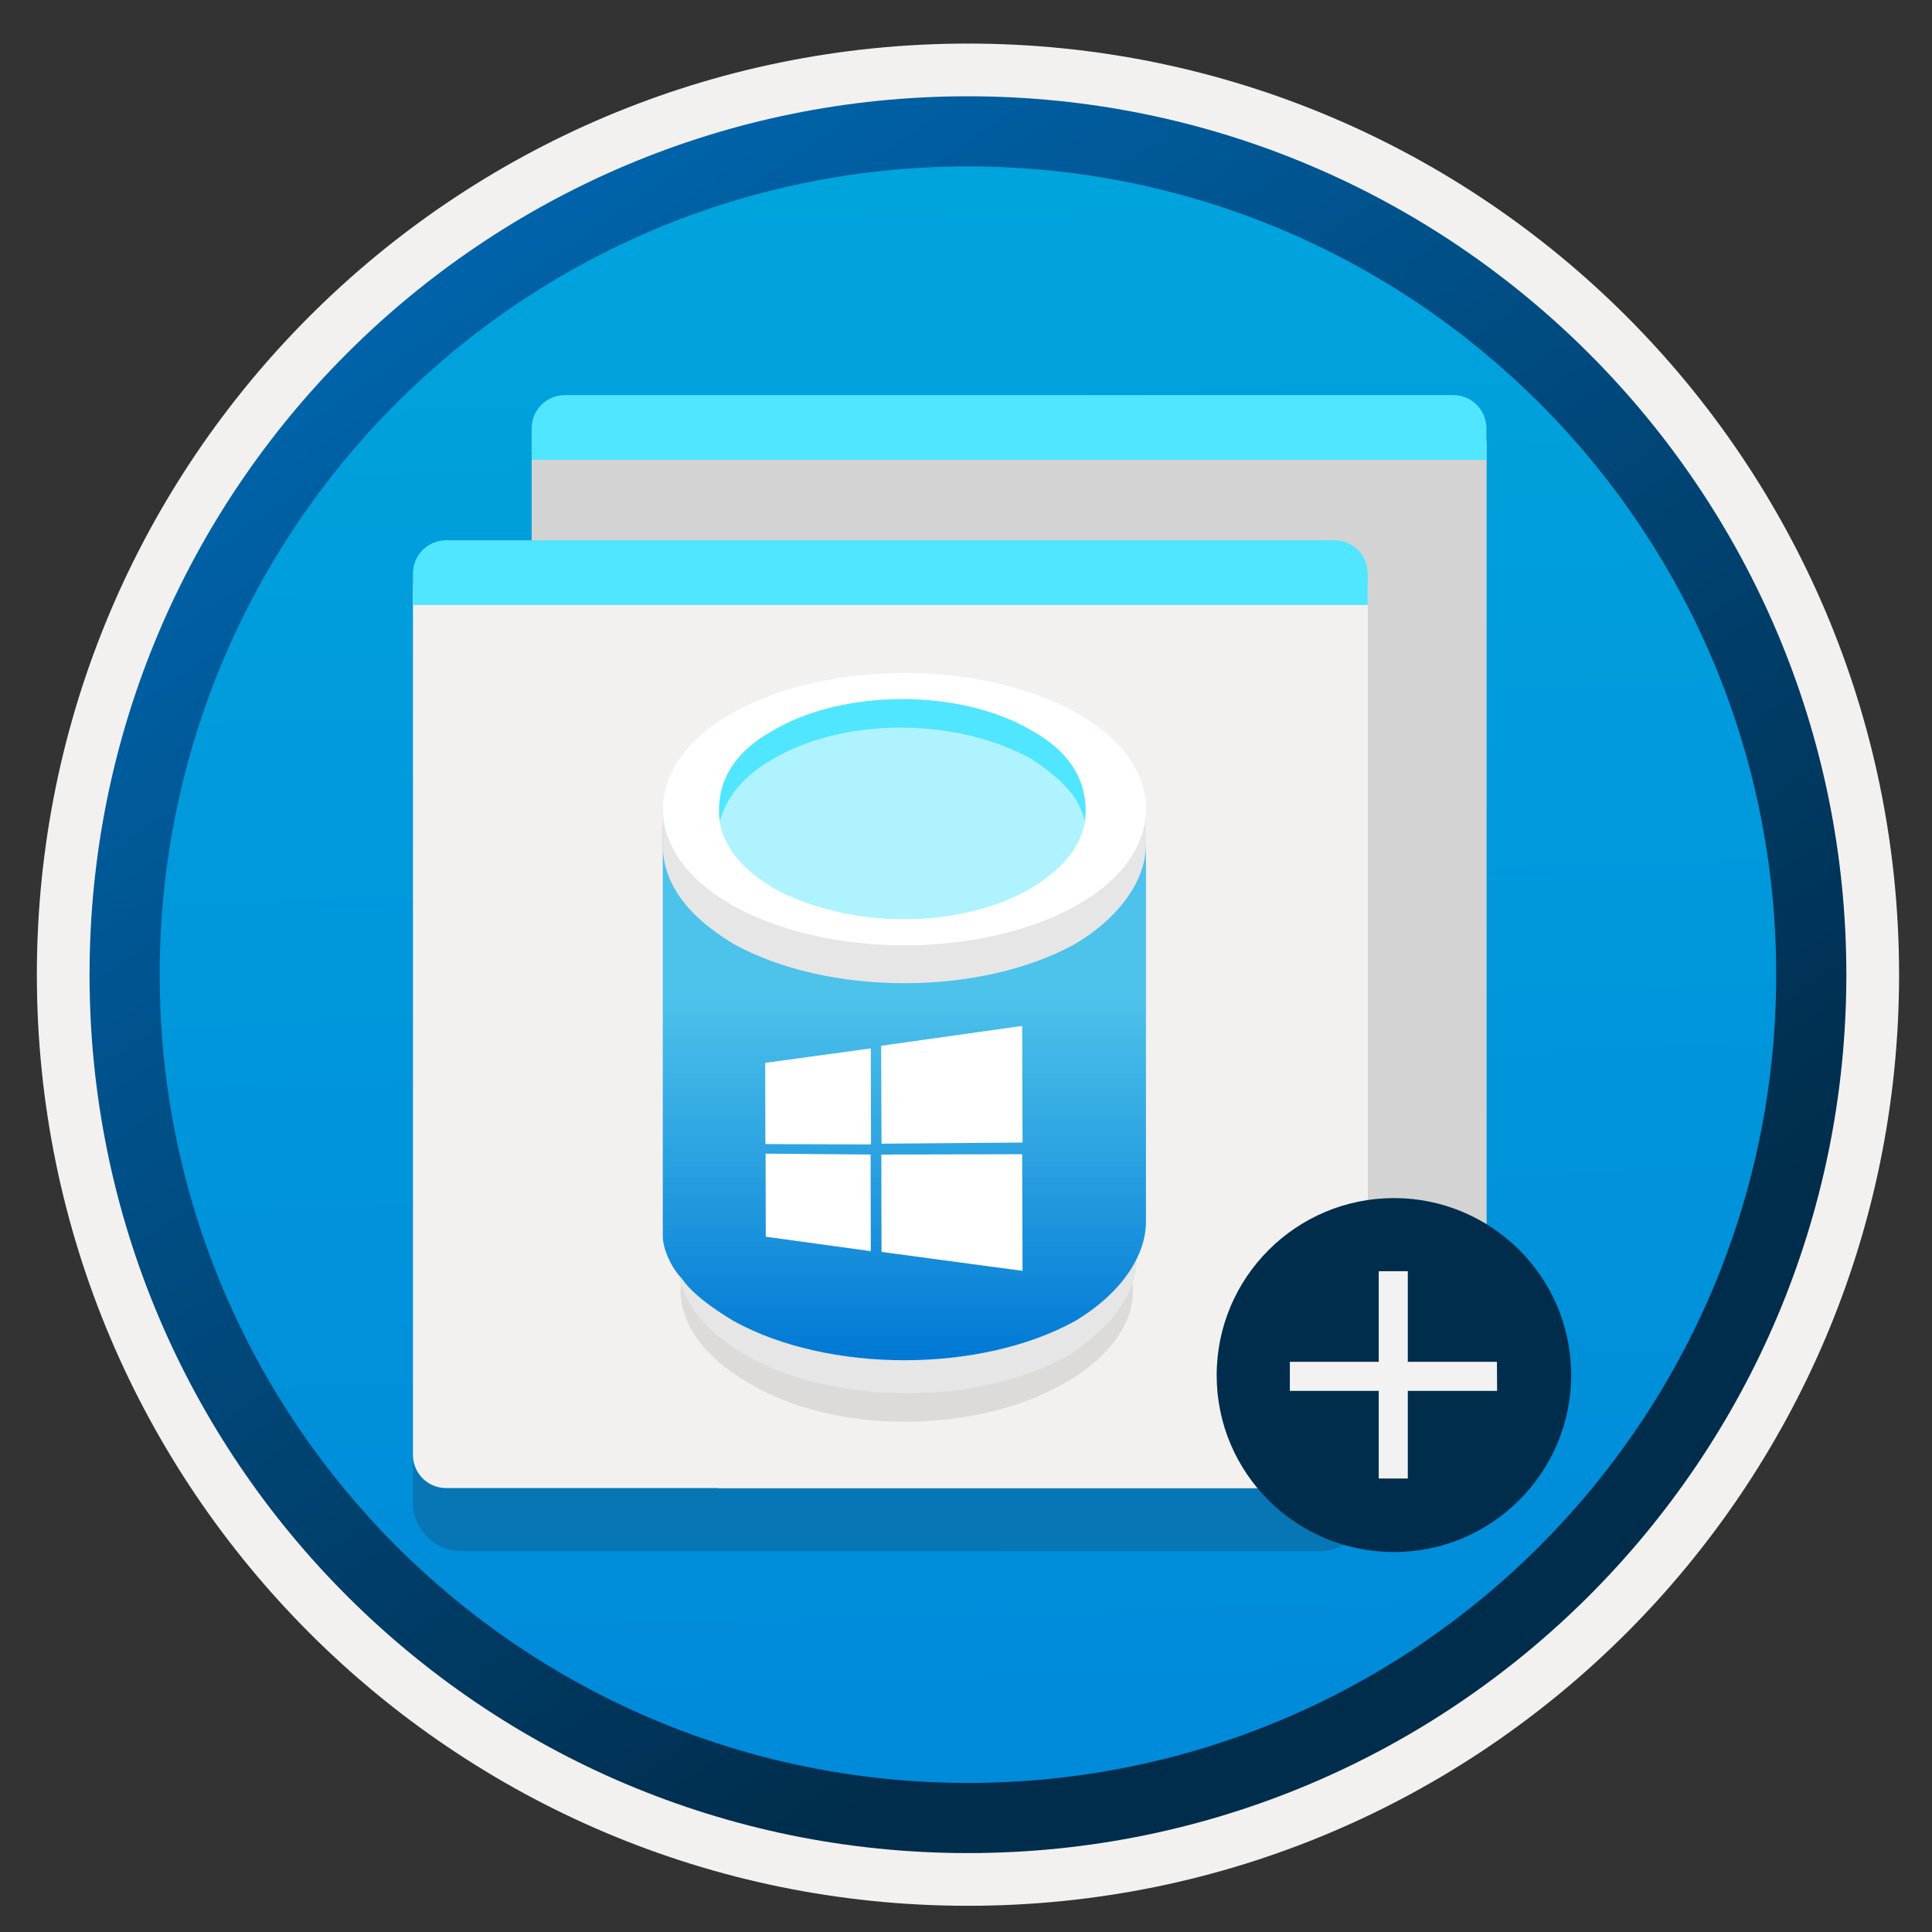 <svg width="103" height="103" viewBox="0 0 103 103" fill="none" xmlns="http://www.w3.org/2000/svg">
<rect x="0" y="0" width="103" height="103" fill="#333333" stroke="none"/>
<path d="M51.605 98.773C25.755 98.773 4.795 77.823 4.795 51.963C4.795 26.103 25.755 5.153 51.605 5.153C77.455 5.153 98.415 26.113 98.415 51.963C98.415 77.813 77.455 98.773 51.605 98.773Z" fill="url(#paint0_linear)"/>
<path fill-rule="evenodd" clip-rule="evenodd" d="M97.505 51.963C97.505 77.313 76.955 97.863 51.605 97.863C26.255 97.863 5.705 77.313 5.705 51.963C5.705 26.613 26.255 6.063 51.605 6.063C76.955 6.063 97.505 26.613 97.505 51.963ZM51.605 2.323C79.025 2.323 101.245 24.543 101.245 51.963C101.245 79.383 79.015 101.603 51.605 101.603C24.185 101.603 1.965 79.373 1.965 51.963C1.965 24.543 24.185 2.323 51.605 2.323Z" fill="#F2F1F0"/>
<path fill-rule="evenodd" clip-rule="evenodd" d="M94.694 51.963C94.694 75.763 75.404 95.053 51.604 95.053C27.804 95.053 8.514 75.763 8.514 51.963C8.514 28.163 27.804 8.873 51.604 8.873C75.404 8.873 94.694 28.163 94.694 51.963ZM51.604 5.133C77.464 5.133 98.434 26.103 98.434 51.963C98.434 77.823 77.464 98.793 51.604 98.793C25.744 98.793 4.774 77.823 4.774 51.963C4.774 26.103 25.734 5.133 51.604 5.133Z" fill="url(#paint1_linear)"/>
<path opacity="0.2" d="M44.595 74.973H76.645C78.075 74.973 79.245 73.813 79.245 72.373V25.313H28.345V72.363C28.345 73.793 29.505 74.963 30.945 74.963H36.495H44.595V74.973Z" fill="#1F1D21"/>
<path d="M44.595 71.603H77.485C78.465 71.603 79.255 70.813 79.255 69.833V23.703C79.245 22.723 78.455 21.933 77.485 21.933H30.115C29.135 21.933 28.345 22.723 28.345 23.703V69.823C28.345 70.803 29.135 71.593 30.115 71.593H36.495H44.595V71.603Z" fill="#D3D3D3"/>
<path d="M79.245 22.833C79.245 21.853 78.455 21.063 77.475 21.063H30.115C29.135 21.063 28.345 21.853 28.345 22.833V24.513H79.245V22.833Z" fill="#50E6FF"/>
<path opacity="0.2" d="M38.265 82.703H70.315C71.745 82.703 72.915 81.543 72.915 80.103V33.053H22.015V80.103C22.015 81.533 23.175 82.703 24.615 82.703H30.165H38.265Z" fill="#1F1D21"/>
<path d="M38.265 79.343H71.155C72.135 79.343 72.925 78.553 72.925 77.573V31.443C72.915 30.463 72.125 29.673 71.155 29.673H23.785C22.805 29.673 22.015 30.463 22.015 31.443V77.563C22.015 78.543 22.805 79.333 23.785 79.333H30.165H38.265V79.343Z" fill="#F2F1F0"/>
<path d="M72.915 30.573C72.915 29.593 72.125 28.803 71.145 28.803H23.785C22.805 28.803 22.015 29.593 22.015 30.573V32.253H72.915V30.573Z" fill="#50E6FF"/>
<g opacity="0.3">
<path opacity="0.3" d="M56.804 63.863C61.604 66.643 61.604 70.933 56.804 73.713C52.004 76.493 44.434 76.493 39.884 73.713C35.084 70.933 35.084 66.643 39.884 63.863C44.434 61.093 52.014 61.093 56.804 63.863Z" fill="black"/>
</g>
<path d="M60.594 64.873V67.143C60.594 68.913 59.334 70.673 57.064 72.193C52.264 74.973 44.444 74.973 39.644 72.193C37.114 70.673 36.114 68.913 36.114 67.143V64.873C36.114 66.643 37.374 68.663 39.644 69.923C44.444 72.703 52.264 72.703 57.064 69.923C59.334 68.663 60.594 66.893 60.594 64.873Z" fill="#E6E6E6"/>
<path d="M61.094 44.783V65.133C61.094 66.903 59.834 68.923 57.304 70.433C52.254 73.213 44.174 73.213 39.124 70.433C37.864 69.673 36.854 68.913 36.344 68.153C35.834 67.643 35.334 66.633 35.334 65.883V44.023C35.334 44.023 36.594 45.793 39.124 47.303C44.174 50.083 52.254 50.083 57.304 47.303C59.834 45.793 61.094 46.553 61.094 44.783Z" fill="url(#paint2_linear)"/>
<path d="M61.094 42.763V45.033C61.094 46.803 59.834 48.823 57.304 50.333C52.254 53.113 44.174 53.113 39.124 50.333C36.594 48.813 35.334 47.053 35.334 45.033V42.763C35.334 44.783 36.594 46.553 39.124 48.063C44.174 50.843 52.254 50.843 57.304 48.063C59.834 46.553 61.094 44.533 61.094 42.763Z" fill="#E6E6E6"/>
<path d="M57.314 37.963C62.364 40.743 62.364 45.533 57.314 48.313C52.264 51.093 44.184 51.093 39.134 48.313C34.084 45.533 34.084 40.743 39.134 37.963C44.184 35.183 52.264 35.183 57.314 37.963Z" fill="white"/>
<path d="M55.044 39.223C58.834 41.493 58.834 45.033 55.044 47.303C51.254 49.573 45.194 49.573 41.164 47.303C37.374 45.033 37.374 41.493 41.164 39.223C45.194 36.953 51.254 36.953 55.044 39.223Z" fill="#AEF3FF"/>
<path d="M41.164 40.493C44.954 38.223 51.014 38.223 55.044 40.493C56.564 41.503 57.574 42.513 57.824 43.773C58.074 42.003 57.314 40.243 55.044 38.973C51.254 36.703 44.944 36.703 41.164 38.973C38.894 40.233 38.134 42.003 38.384 43.773C38.644 42.763 39.404 41.493 41.164 40.493Z" fill="#50E6FF"/>
<path d="M74.314 82.743C79.524 82.743 83.764 78.522 83.764 73.293C83.754 68.082 79.514 63.873 74.314 63.873C69.114 63.873 64.864 68.093 64.864 73.323C64.864 78.532 69.094 82.743 74.314 82.743Z" fill="#002D4C"/>
<path d="M75.054 67.772H73.504V78.823H75.054V67.772Z" fill="#F2F2F2"/>
<path d="M79.805 72.603H68.765V74.153H79.815L79.805 72.603Z" fill="#F2F2F2"/>
<path d="M40.795 56.663L40.805 60.993L46.435 61.013L46.425 55.893L40.795 56.663Z" fill="white"/>
<path d="M40.815 61.503L40.825 65.933L46.425 66.703L46.414 61.553L40.815 61.503Z" fill="white"/>
<path d="M46.985 61.553L46.995 66.743L54.515 67.753L54.495 61.533L46.985 61.553Z" fill="white"/>
<path d="M46.975 55.753L46.995 60.973L54.515 60.913L54.495 54.693L46.975 55.753Z" fill="white"/>
<defs>
<linearGradient id="paint0_linear" x1="49.835" y1="-12.827" x2="53.817" y2="132.944" gradientUnits="userSpaceOnUse">
<stop stop-color="#00ABDE"/>
<stop offset="1" stop-color="#007ED8"/>
</linearGradient>
<linearGradient id="paint1_linear" x1="3.038" y1="-19.662" x2="98.566" y2="121.219" gradientUnits="userSpaceOnUse">
<stop stop-color="#007ED8"/>
<stop offset="0.707" stop-color="#002D4C"/>
</linearGradient>
<linearGradient id="paint2_linear" x1="48.223" y1="53.17" x2="48.223" y2="86.389" gradientUnits="userSpaceOnUse">
<stop stop-color="#4DC2EB"/>
<stop offset="0.585" stop-color="#0078D4"/>
</linearGradient>
</defs>
</svg>
